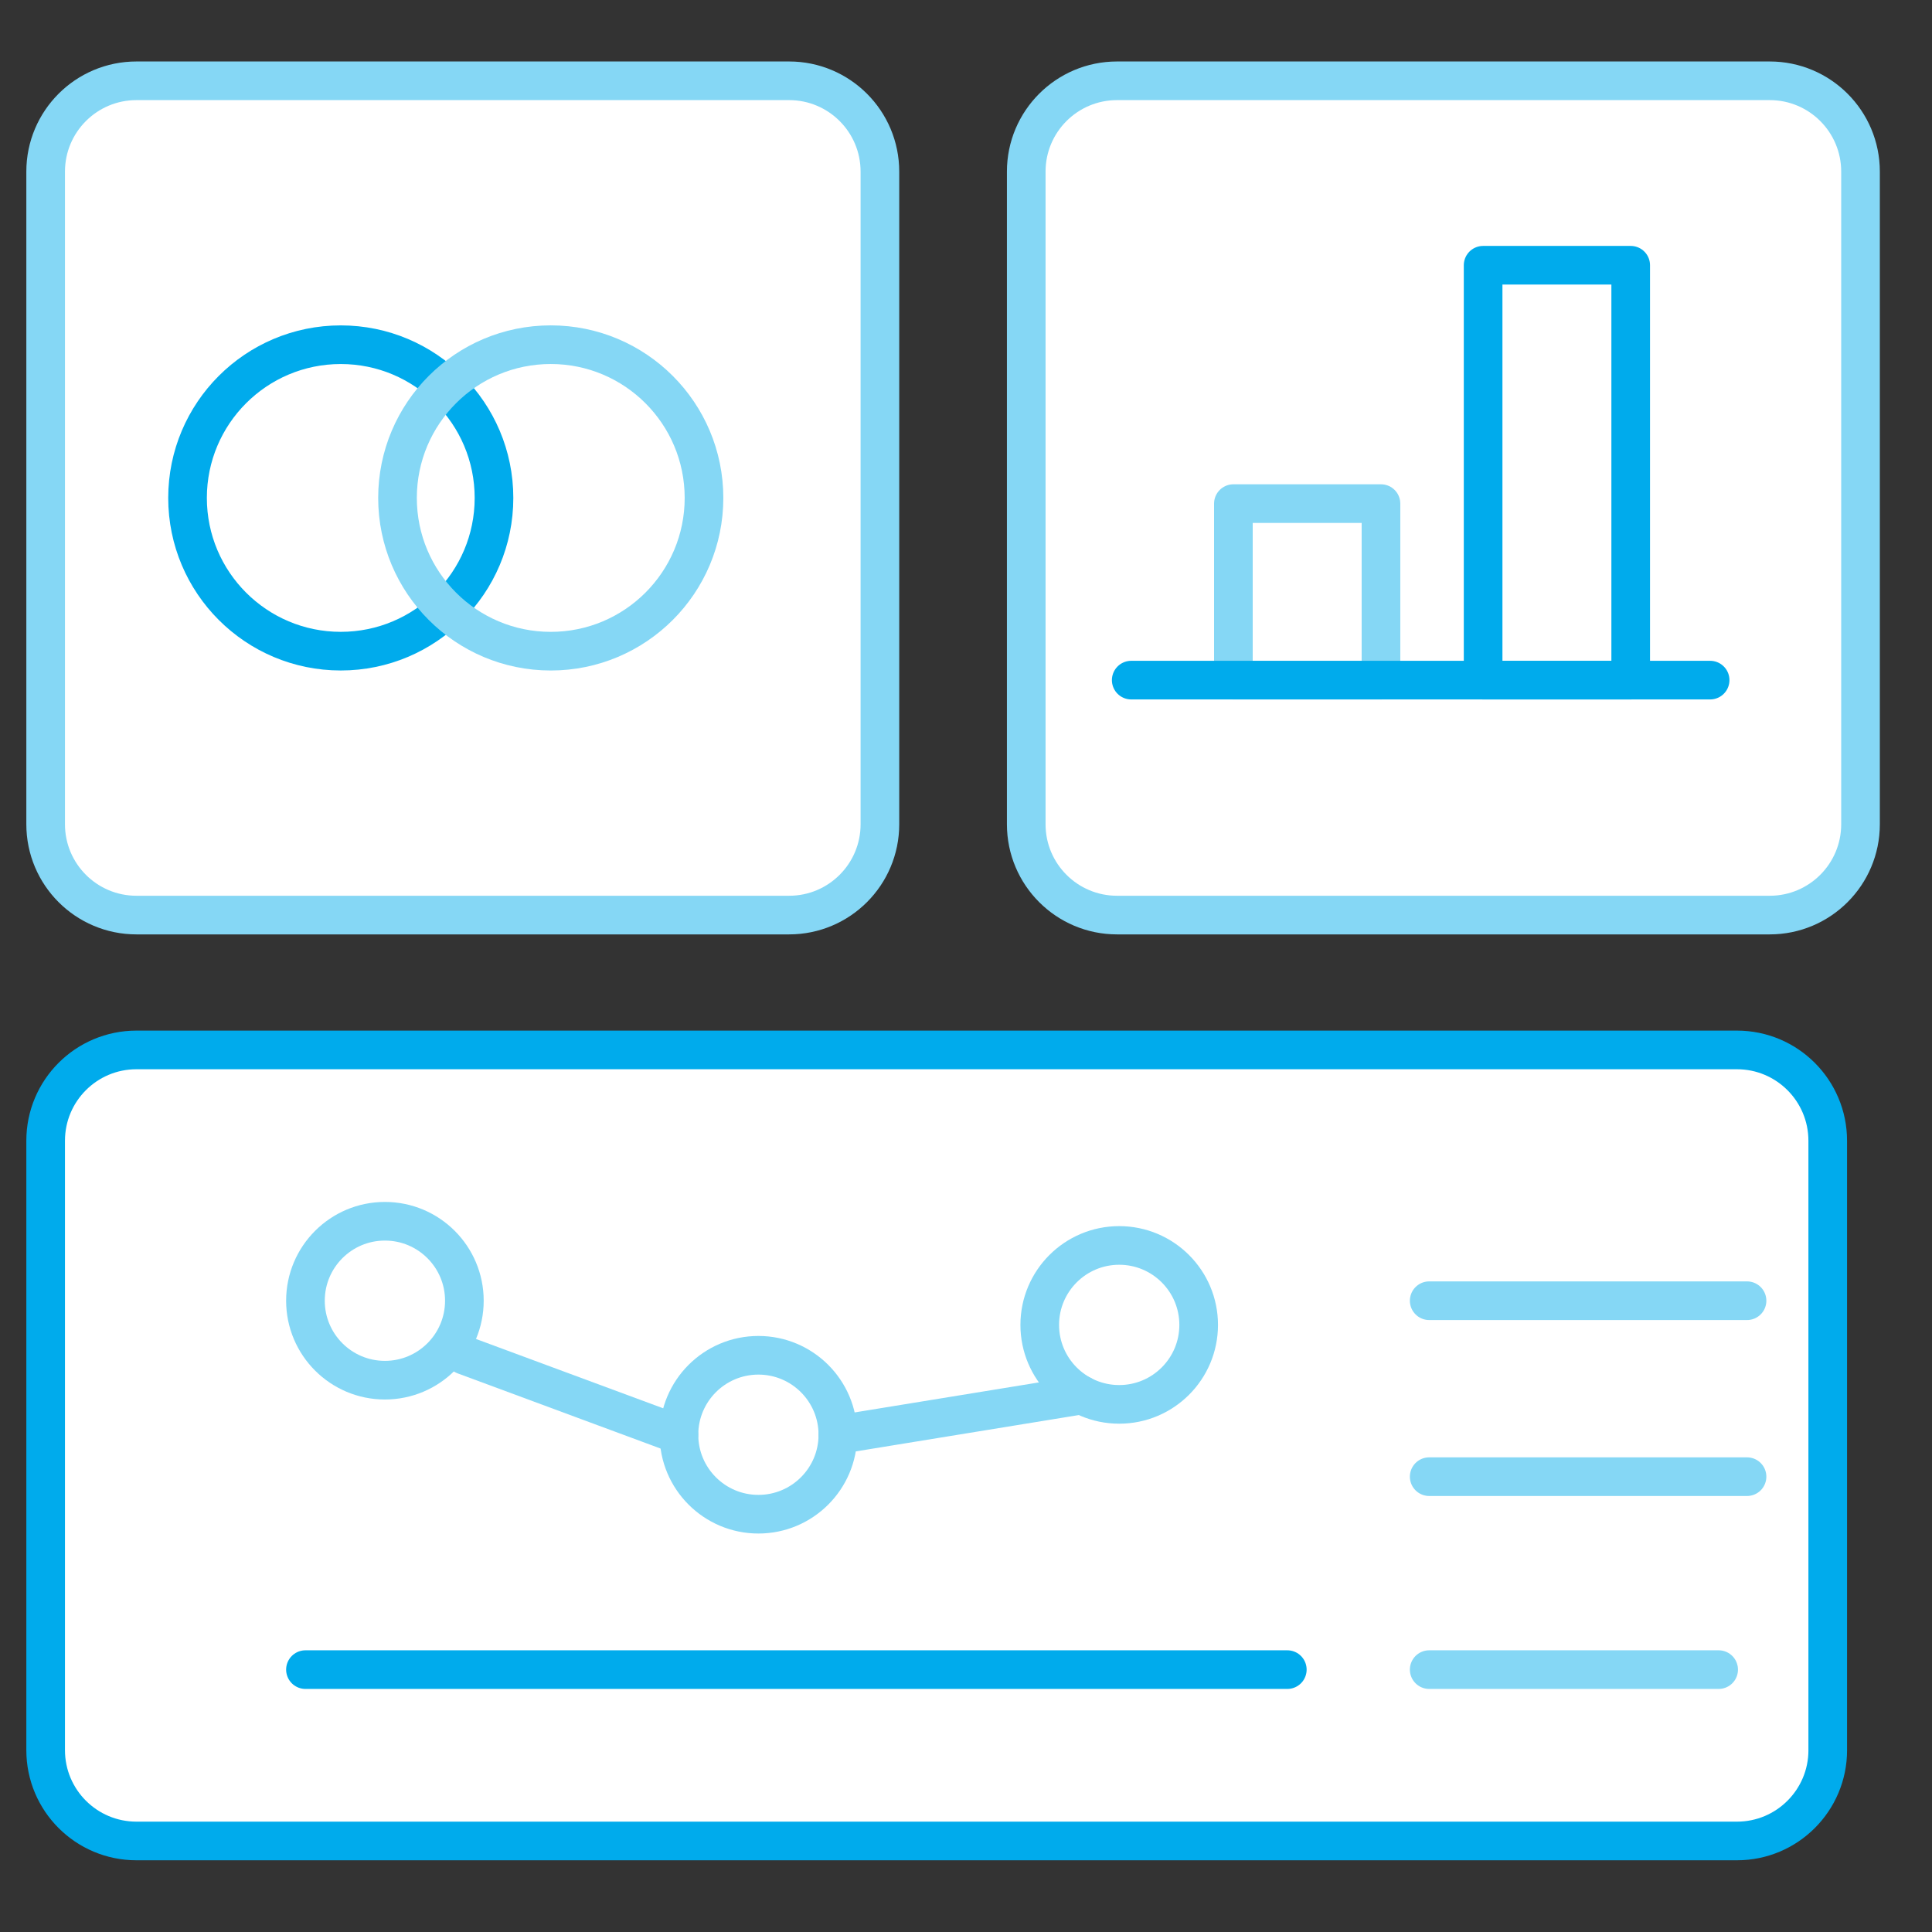 <?xml version="1.0" encoding="utf-8"?>
<!-- Generator: Adobe Illustrator 16.0.0, SVG Export Plug-In . SVG Version: 6.00 Build 0)  -->
<!DOCTYPE svg PUBLIC "-//W3C//DTD SVG 1.1 Basic//EN" "http://www.w3.org/Graphics/SVG/1.1/DTD/svg11-basic.dtd">
<svg version="1.1" baseProfile="basic" id="Layer_1"
	 xmlns="http://www.w3.org/2000/svg" xmlns:xlink="http://www.w3.org/1999/xlink" x="0px" y="0px" width="100px" height="100px"
	 viewBox="0 0 100 100" xml:space="preserve">
<rect x="0" y="0" width="100" height="100" fill="#333333" stroke="none"/>
<g>
	
		<path fill="#FFFFFF" stroke="#85D7F5" stroke-width="2" stroke-linecap="round" stroke-linejoin="round" stroke-miterlimit="10" d="
		M45.544,42.664c0,2.596-2.104,4.7-4.7,4.7H7.063c-2.596,0-4.7-2.104-4.7-4.7V8.882c0-2.596,2.104-4.7,4.7-4.7h33.781
		c2.596,0,4.7,2.104,4.7,4.7V42.664z"/>
	
		<circle fill="#FFFFFF" stroke="#00ABEC" stroke-width="2" stroke-linecap="round" stroke-linejoin="round" stroke-miterlimit="10" cx="17.638" cy="25.773" r="7.931"/>
	
		<circle fill="none" stroke="#85D7F5" stroke-width="2" stroke-linecap="round" stroke-linejoin="round" stroke-miterlimit="10" cx="28.507" cy="25.773" r="7.932"/>
	
		<path fill="#FFFFFF" stroke="#85D7F5" stroke-width="2" stroke-linecap="round" stroke-linejoin="round" stroke-miterlimit="10" d="
		M96.3,42.664c0,2.596-2.104,4.7-4.7,4.7H57.818c-2.596,0-4.7-2.104-4.7-4.7V8.882c0-2.596,2.104-4.7,4.7-4.7H91.6
		c2.598,0,4.7,2.104,4.7,4.7V42.664L96.3,42.664z"/>
	
		<rect x="63.84" y="26.067" fill="#FFFFFF" stroke="#85D7F5" stroke-width="2" stroke-linecap="round" stroke-linejoin="round" stroke-miterlimit="10" width="7.639" height="9.136"/>
	
		<rect x="76.766" y="13.729" fill="#FFFFFF" stroke="#00ABEC" stroke-width="2" stroke-linecap="round" stroke-linejoin="round" stroke-miterlimit="10" width="7.639" height="21.474"/>
	
		<line fill="none" stroke="#00ABEC" stroke-width="2" stroke-linecap="round" stroke-linejoin="round" stroke-miterlimit="10" x1="58.552" y1="35.203" x2="88.516" y2="35.203"/>
	
		<path fill="#FFFFFF" stroke="#00ABEC" stroke-width="2" stroke-linecap="round" stroke-linejoin="round" stroke-miterlimit="10" d="
		M94.604,90.588c0,2.596-2.104,4.7-4.699,4.7H7.063c-2.596,0-4.7-2.104-4.7-4.7V59.044c0-2.597,2.104-4.7,4.7-4.7h82.841
		c2.596,0,4.699,2.104,4.699,4.7V90.588z"/>
	
		<circle fill="none" stroke="#85D7F5" stroke-width="2" stroke-linecap="round" stroke-linejoin="round" stroke-miterlimit="10" cx="19.923" cy="67.325" r="4.113"/>
	
		<circle fill="none" stroke="#85D7F5" stroke-width="2" stroke-linecap="round" stroke-linejoin="round" stroke-miterlimit="10" cx="39.255" cy="74.262" r="4.113"/>
	
		<circle fill="none" stroke="#85D7F5" stroke-width="2" stroke-linecap="round" stroke-linejoin="round" stroke-miterlimit="10" cx="57.93" cy="68.577" r="4.113"/>
	
		<line fill="none" stroke="#85D7F5" stroke-width="2" stroke-linecap="round" stroke-linejoin="round" stroke-miterlimit="10" x1="24.036" y1="70.148" x2="35.142" y2="74.262"/>
	
		<line fill="none" stroke="#85D7F5" stroke-width="2" stroke-linecap="round" stroke-linejoin="round" stroke-miterlimit="10" x1="43.368" y1="74.262" x2="55.993" y2="72.205"/>
	
		<line fill="none" stroke="#00ABEC" stroke-width="2" stroke-linecap="round" stroke-linejoin="round" stroke-miterlimit="10" x1="15.81" y1="86.419" x2="66.631" y2="86.419"/>
	
		<line fill="none" stroke="#85D7F5" stroke-width="2" stroke-linecap="round" stroke-linejoin="round" stroke-miterlimit="10" x1="73.975" y1="67.325" x2="90.426" y2="67.325"/>
	
		<line fill="none" stroke="#85D7F5" stroke-width="2" stroke-linecap="round" stroke-linejoin="round" stroke-miterlimit="10" x1="73.975" y1="76.432" x2="90.426" y2="76.432"/>
	
		<line fill="none" stroke="#85D7F5" stroke-width="2" stroke-linecap="round" stroke-linejoin="round" stroke-miterlimit="10" x1="73.975" y1="86.419" x2="88.957" y2="86.419"/>
</g>
</svg>
